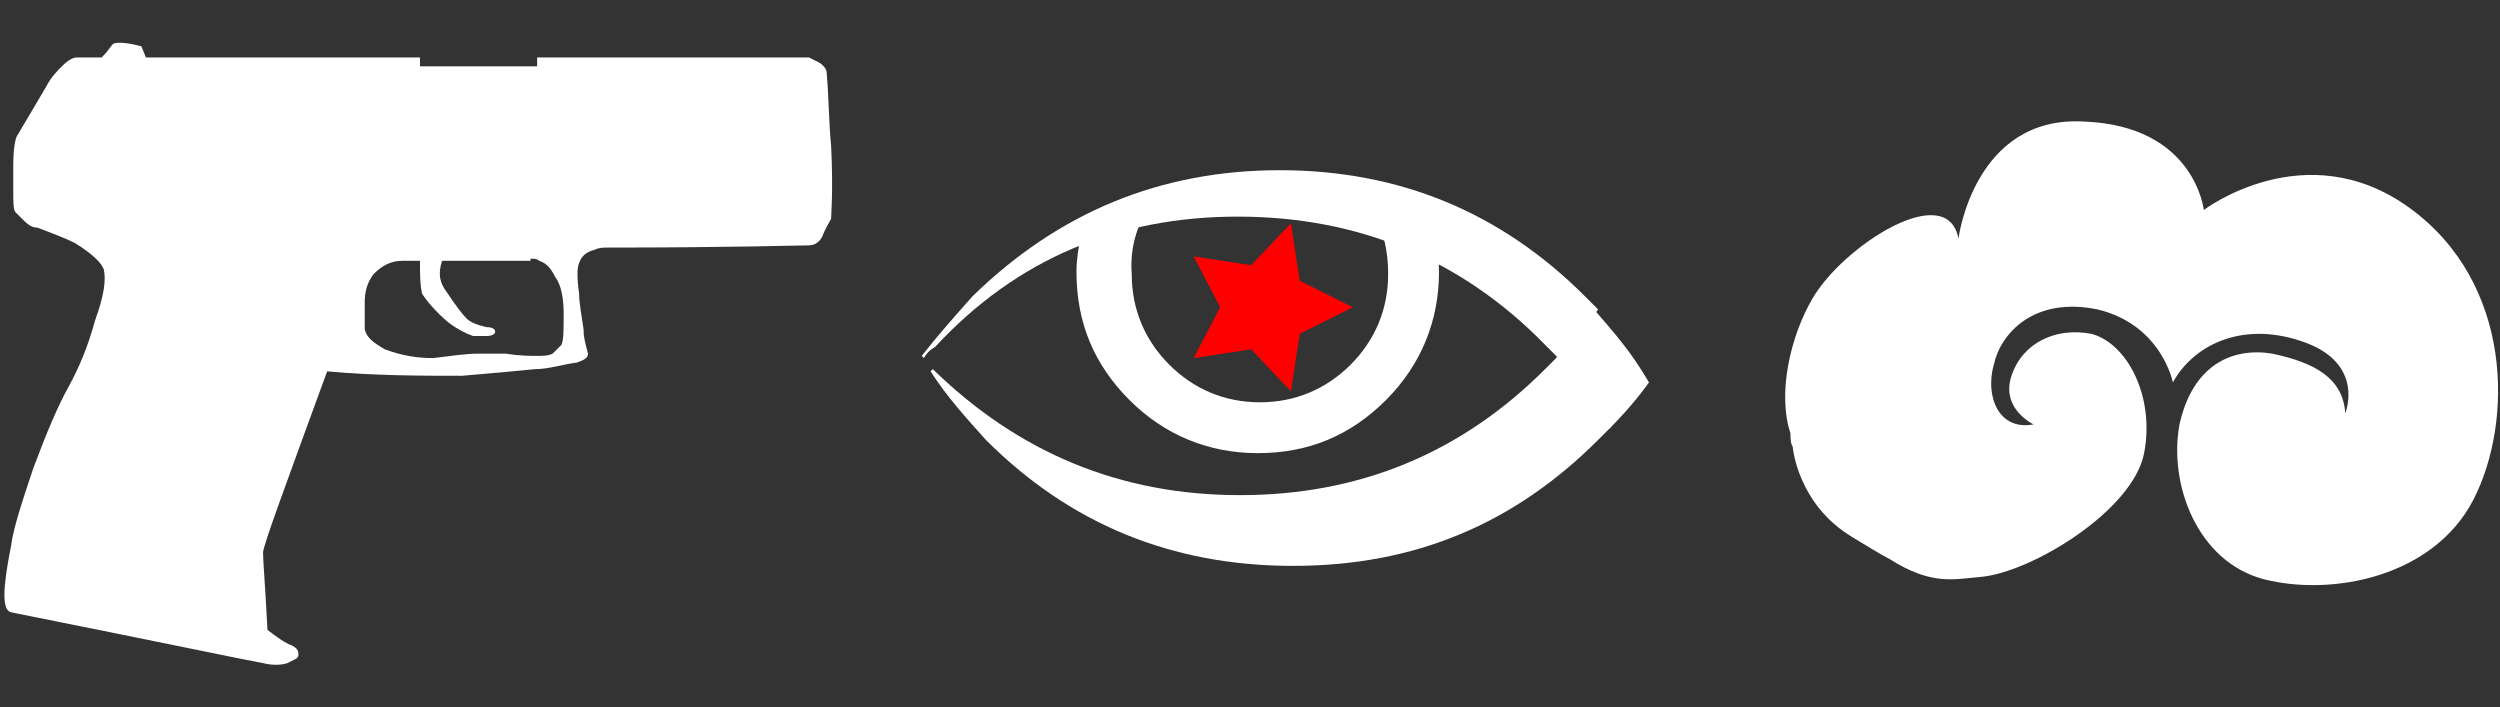 <?xml version="1.0" encoding="utf-8"?>
<!-- Generator: Adobe Illustrator 21.0.2, SVG Export Plug-In . SVG Version: 6.00 Build 0)  -->
<svg version="1.1" id="Слой_1" xmlns="http://www.w3.org/2000/svg" xmlns:xlink="http://www.w3.org/1999/xlink" x="0px" y="0px"
	 width="113.1px" height="32px" viewBox="0 0 113.1 32" enable-background="new 0 0 113.1 32" xml:space="preserve">
<rect x="0" y="0" width="113.1" height="32" fill="#333333" stroke="none"/>
<g id="Selected_Items">
	<g>
		<g id="Selected_Items_13_">
			<path fill="#FFFFFF" d="M37.2,10.7c-0.1,0.2-0.3,0.4-0.6,0.4c-0.4,0-3.5,0.1-9.1,0.1c-0.2,0-0.4,0-0.6,0.1
				c-0.4,0.1-0.6,0.3-0.7,0.6c-0.1,0.2-0.1,0.7,0,1.4c0,0.4,0.1,0.9,0.2,1.6c0,0.4,0.1,0.7,0.2,1.1c0,0.2-0.2,0.3-0.5,0.4
				c-0.7,0.1-1.3,0.3-1.9,0.3c-1,0.1-2.1,0.2-3.3,0.3c-1.8,0-3.9,0-6.1-0.2c-1.9,5.2-2.9,7.9-2.9,8.2c0,0.4,0.1,1.5,0.2,3.5
				c0.4,0.3,0.8,0.6,1.1,0.7c0.2,0.1,0.3,0.2,0.3,0.4c0,0.1,0,0.1-0.1,0.2L13,30c-0.3,0.1-0.7,0.1-1.1,0c-0.6-0.1-4.4-0.9-11.4-2.3
				c-0.4-0.1-0.4-1,0-3c0.1-0.8,0.5-2,1-3.5c0.6-1.6,1.1-2.8,1.6-3.7c0.5-0.9,0.9-1.9,1.2-3c0.4-1.1,0.5-1.8,0.4-2.3
				c-0.1-0.3-0.5-0.7-1.3-1.2c-0.6-0.3-1.2-0.5-1.7-0.7c-0.3,0-0.5-0.2-0.7-0.4C1,9.9,0.9,9.8,0.7,9.6C0.6,9.5,0.6,9.1,0.6,8.6
				c0-0.2,0-0.6,0-1.1c0-0.8,0.1-1.3,0.2-1.4c0.6-1,1-1.7,1.3-2.2C2.3,3.5,2.6,3.2,2.8,3c0.3-0.3,0.5-0.4,0.7-0.4c0.2,0,0.4,0,0.7,0
				l0.4,0C4.9,2.3,5,2.1,5.1,2s0.6-0.1,1.3,0.1l0.2,0.5H19V3h5.3V2.6l12.3,0L37,2.8c0.2,0.1,0.4,0.3,0.4,0.5
				c0.1,1.2,0.1,2.3,0.2,3.3c0.1,2,0,3.1,0,3.3C37.3,10.4,37.2,10.7,37.2,10.7z M24.4,11.8c-0.1-0.1-0.3-0.1-0.4-0.1v0.1l-4,0
				c-0.2,0.6-0.1,1,0.2,1.4c0.4,0.6,0.7,1,0.9,1.2c0.2,0.2,0.5,0.3,0.9,0.4c0.3,0,0.4,0.1,0.4,0.2c0,0.1-0.1,0.2-0.4,0.2
				c-0.1,0-0.3,0-0.6,0c-0.3-0.1-0.7-0.3-1.1-0.6c-0.6-0.5-1-1-1.2-1.3C19,12.9,19,12.4,19,11.8l-0.8,0c-0.5,0-0.9,0.2-1.3,0.6
				c-0.3,0.4-0.4,0.8-0.4,1.3c0,0.3,0,0.7,0,1.2c0.1,0.4,0.4,0.6,0.9,0.9c0.8,0.3,1.5,0.4,2.2,0.4c0.8-0.1,1.5-0.2,2-0.2
				c0.2,0,0.7,0,1.3,0c0.6,0.1,1.1,0.1,1.3,0.1c0.4,0,0.6,0,0.8-0.1c0.1-0.1,0.2-0.2,0.4-0.4c0.1-0.2,0.1-0.7,0.1-1.4
				c0-0.7-0.1-1.3-0.4-1.7C24.9,12.1,24.7,11.9,24.4,11.8z"/>
		</g>
	</g>
</g>
<g id="guides">
</g>
<g id="Flash_2_">
	<path fill="#FFFFFF" d="M65.1,12.3c0,2.2-0.8,4.2-2.4,5.8c-1.6,1.6-3.5,2.4-5.8,2.4c-2.2,0-4.2-0.8-5.8-2.4
		c-1.6-1.6-2.4-3.5-2.4-5.8c0-0.6,0.1-1.1,0.2-1.7c0.2-0.1,0.4-0.1,0.6-0.3c0.8-0.4,1.5-0.8,2.3-1.1c0.1,0,0.3-0.1,0.4-0.2
		c-0.7,1-1.1,2.1-1,3.4c0,1.6,0.6,3,1.7,4.1c1.1,1.1,2.5,1.7,4.1,1.7c1.6,0,3-0.6,4.1-1.7c1.1-1.1,1.7-2.5,1.7-4.1
		c0-1.6-0.5-2.9-1.6-4.1c0.7,0.2,1.4,0.4,2.1,0.8c0,0,0,0,0,0c0.4,0.2,0.8,0.4,1.2,0.5C64.9,10.5,65.1,11.4,65.1,12.3z"/>
	<path fill="#FFFFFF" d="M72.9,19.3c-0.7-1.1-1.5-2.2-2.4-3.2c-0.2,0.2-0.4,0.4-0.6,0.6c-3.8,3.8-8.4,5.7-13.8,5.7
		c-5.4,0-10-1.9-13.9-5.7l-0.1,0.1c0.7,1.1,1.6,2.1,2.5,3.1c3.8,3.8,8.4,5.7,13.9,5.7s10-1.9,13.8-5.7
		C72.5,19.7,72.7,19.5,72.9,19.3L72.9,19.3z"/>
	<path fill="#FFFFFF" d="M70.4,16.2c0.9,1,1.7,2.1,2.4,3.2c0.7-0.7,1.3-1.4,1.8-2.1c-0.6-1-1-1.6-2.4-3.2
		C71.7,14.7,71.1,15.4,70.4,16.2L70.4,16.2z"/>
	<polygon fill="#FF0000" points="61.2,13.9 58.8,15.1 58.4,17.7 56.6,15.8 54,16.2 55.2,13.9 54,11.6 56.6,12 58.4,10.1 58.8,12.7 	
		"/>
	<path fill="#FFFFFF" d="M69.9,15.6c0.2,0.2,0.4,0.4,0.6,0.6c0.6-0.7,1.2-1.4,1.8-2.2c-0.2-0.2-0.4-0.4-0.6-0.6
		c-3.8-3.8-8.4-5.7-13.8-5.7c-5.4,0-10,1.9-13.9,5.7c-0.8,0.9-1.6,1.8-2.3,2.7l0.1,0.1c0.1-0.2,0.3-0.4,0.5-0.5
		C46,11.7,50.6,9.8,56,9.8S66.1,11.7,69.9,15.6L69.9,15.6z"/>
</g>
<path fill="#FFFFFF" d="M81.1,20.2c0,0,0.2,2.6,2.7,4.1c0.5,0.3,1.3,0.8,1.7,1c1.9,1.2,2.9,0.9,4.1,0.8c2.3-0.2,6.9-3,7.4-5.6
	c0.5-2.6-0.8-5-2.4-5.4C93,14.8,91.5,15.5,91,17c-0.5,1.5,1,2.2,1,2.2c-1.6,0.3-2.2-1.3-1.8-2.7c0.3-1.4,1.8-3.1,4.7-2.5
	c2.9,0.7,3.4,3.3,3.4,3.3c1-1.8,3.3-2.8,6-1.8c2.7,1,1.8,3.2,1.8,3.2c-0.1-1.6-1.4-2.3-3.3-2.7c-1.8-0.3-3.6,0.5-4.2,3.2
	c-0.5,2.7,0.8,6.2,3.8,7c3.1,0.8,7.7-0.1,9.5-3.6c1.8-3.5,1.8-9.8-2.9-13.2s-9.3,0.1-9.3,0.1s-0.4-3.8-5.4-4c-5-0.3-5.7,5.3-5.7,5.3
	c-0.5-2.7-5.2,0.3-6.6,2.7c-1,1.7-1.6,4.3-1,6.1C81,19.7,81,20.1,81.1,20.2z"/>
</svg>
